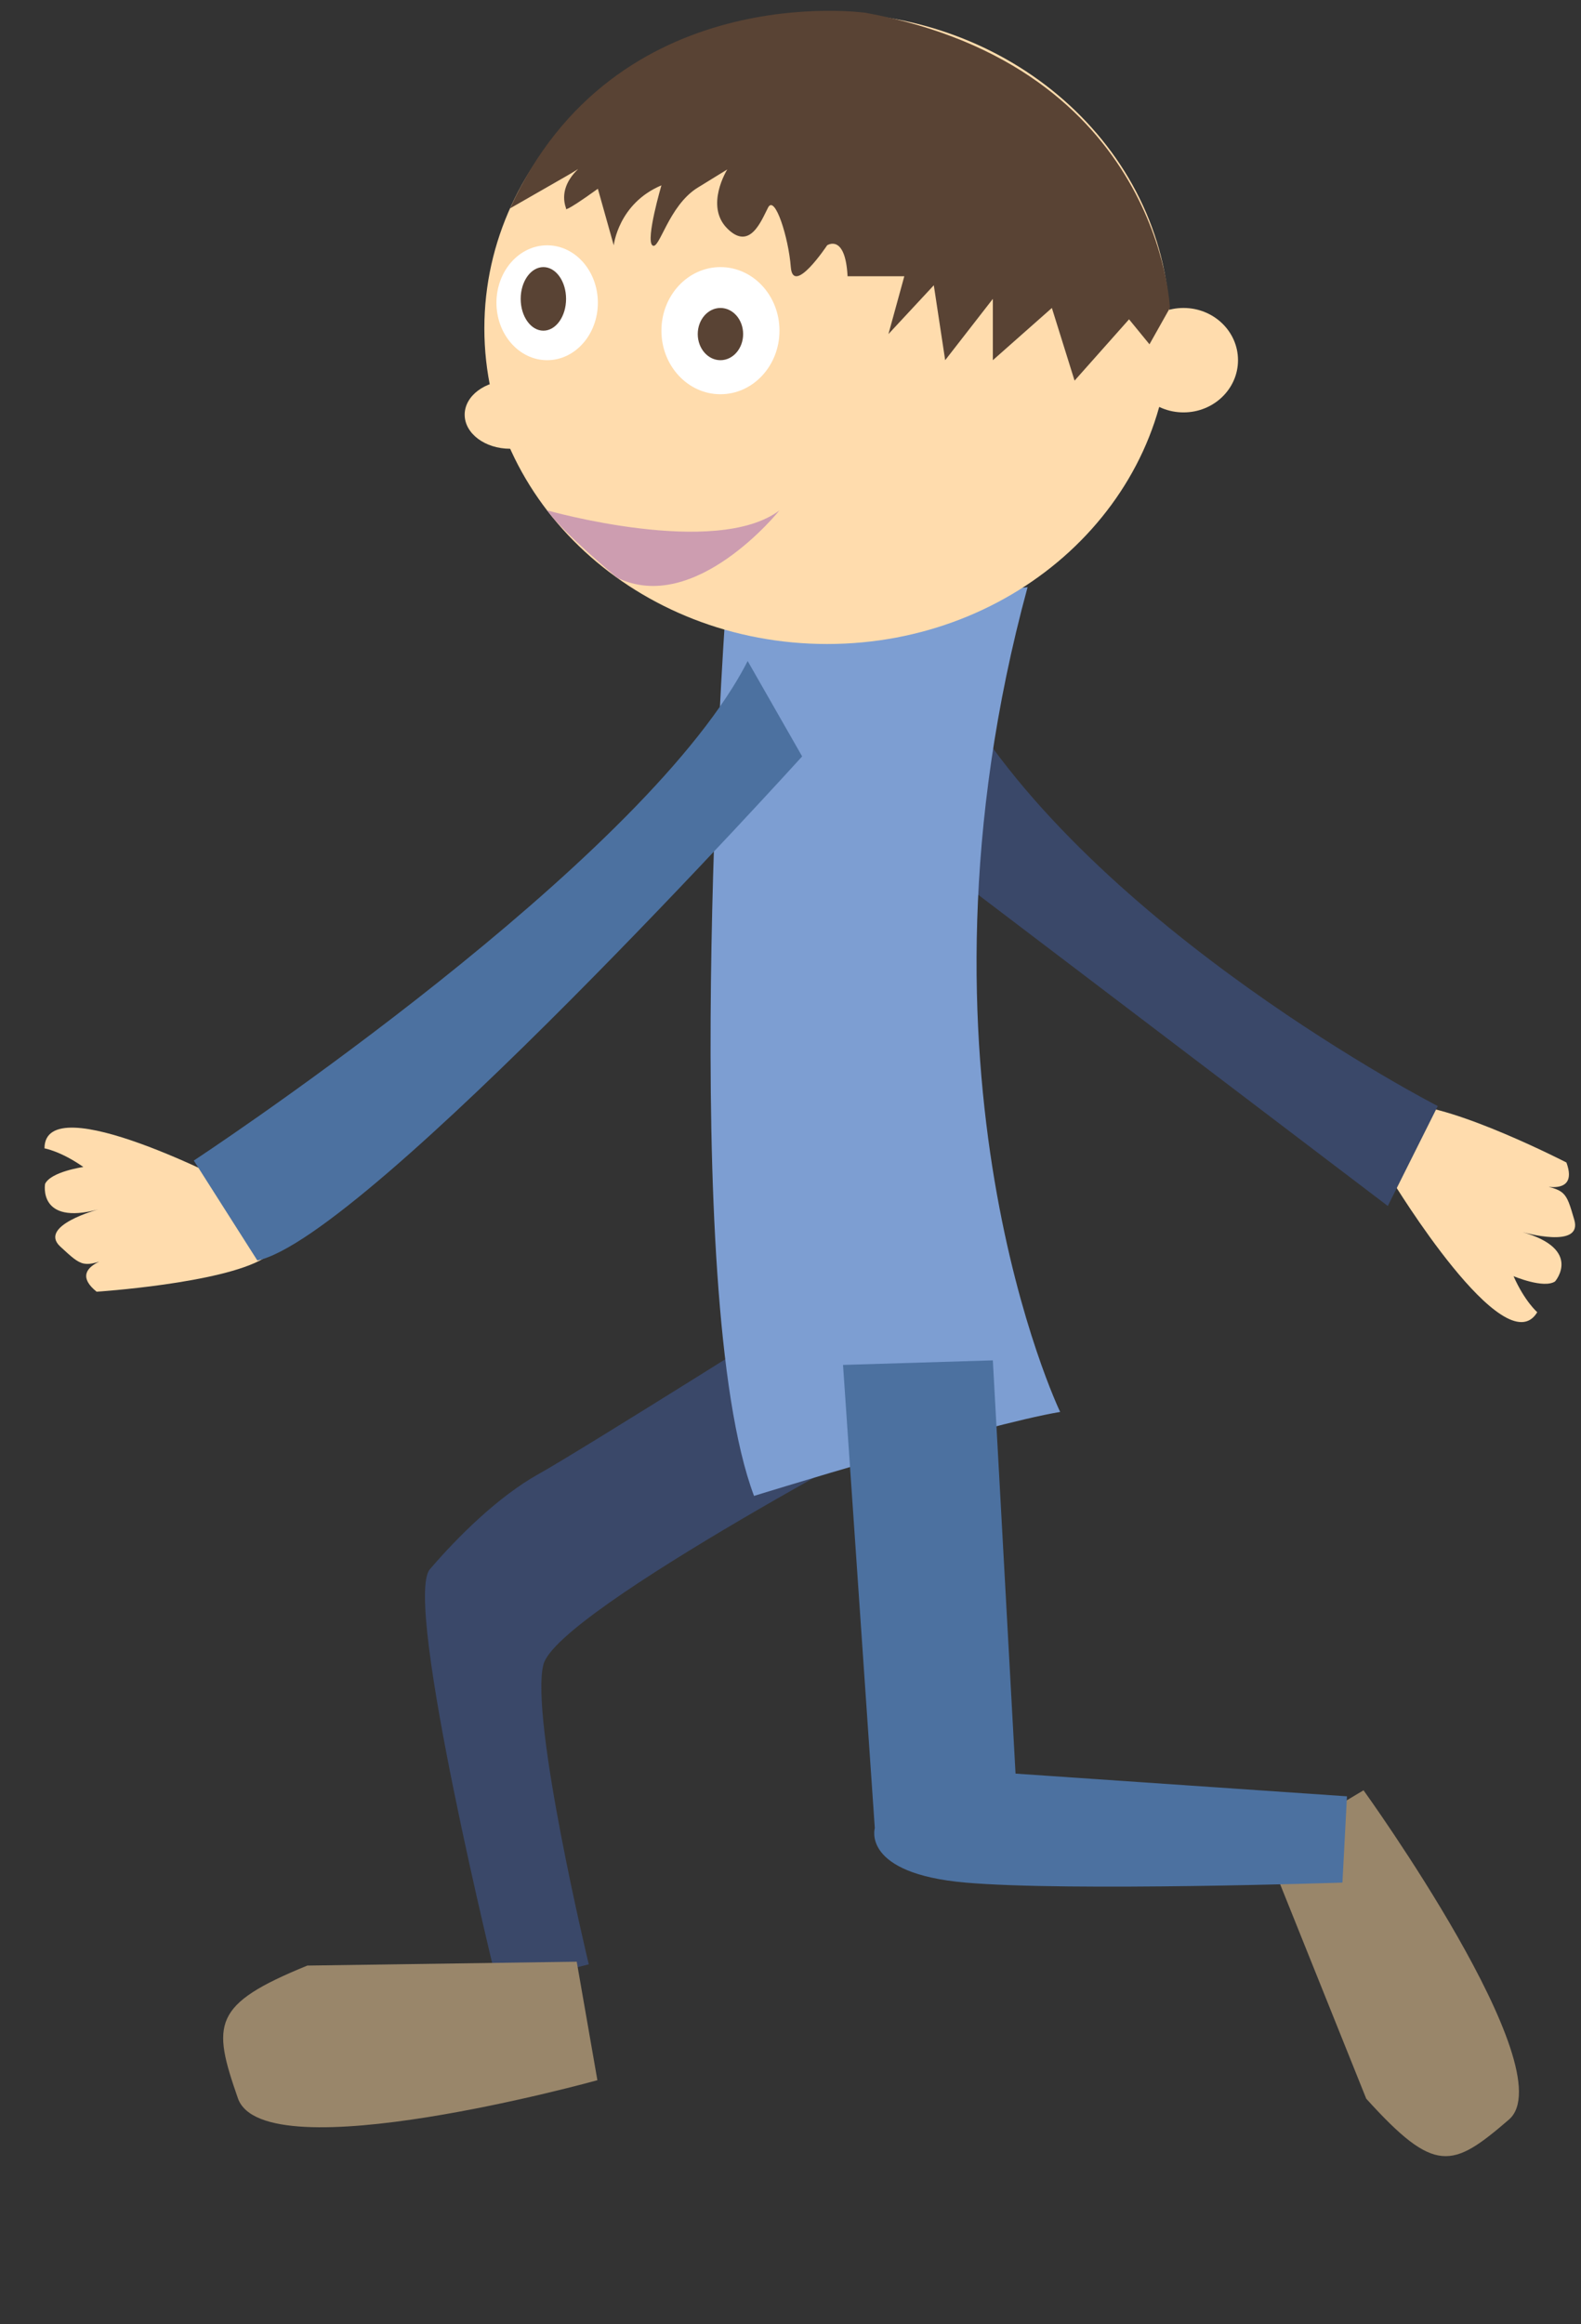 <?xml version="1.0" encoding="UTF-8" standalone="no"?>
<!-- Created with Inkscape (http://www.inkscape.org/) -->

<svg
   xmlns:dc="http://purl.org/dc/elements/1.1/"
   xmlns:cc="http://creativecommons.org/ns#"
   xmlns:rdf="http://www.w3.org/1999/02/22-rdf-syntax-ns#"
   xmlns:svg="http://www.w3.org/2000/svg"
   xmlns="http://www.w3.org/2000/svg"
   xmlns:sodipodi="http://sodipodi.sourceforge.net/DTD/sodipodi-0.dtd"
   xmlns:inkscape="http://www.inkscape.org/namespaces/inkscape"
   width="181"
   height="266"
   id="svg2"
   version="1.1"
   inkscape:version="0.48.4 r9939"
   sodipodi:docname="7.svg">
  <rect width="100%" height="100%" fill="#333333" stroke="none"/>
  <defs
     id="defs4">
    <inkscape:perspective
       sodipodi:type="inkscape:persp3d"
       inkscape:vp_x="0 : 526.18109 : 1"
       inkscape:vp_y="0 : 1000 : 0"
       inkscape:vp_z="744.09448 : 526.18109 : 1"
       inkscape:persp3d-origin="372.04724 : 350.78739 : 1"
       id="perspective10" />
    <clipPath
       id="clipPath3565"
       clipPathUnits="userSpaceOnUse">
      <path
         id="path3567"
         d="M 0,576 788,576 788,0 0,0 0,576 z"
         inkscape:connector-curvature="0" />
    </clipPath>
    <clipPath
       id="clipPath3485"
       clipPathUnits="userSpaceOnUse">
      <path
         id="path3487"
         d="M 0,576 788,576 788,0 0,0 0,576 z"
         inkscape:connector-curvature="0" />
    </clipPath>
    <clipPath
       id="clipPath3409"
       clipPathUnits="userSpaceOnUse">
      <path
         id="path3411"
         d="M 0,576 788,576 788,0 0,0 0,576 z"
         inkscape:connector-curvature="0" />
    </clipPath>
    <clipPath
       id="clipPath3329"
       clipPathUnits="userSpaceOnUse">
      <path
         id="path3331"
         d="M 0,576 788,576 788,0 0,0 0,576 z"
         inkscape:connector-curvature="0" />
    </clipPath>
    <clipPath
       id="clipPath3249"
       clipPathUnits="userSpaceOnUse">
      <path
         id="path3251"
         d="M 0,576 788,576 788,0 0,0 0,576 z"
         inkscape:connector-curvature="0" />
    </clipPath>
    <clipPath
       id="clipPath3169"
       clipPathUnits="userSpaceOnUse">
      <path
         id="path3171"
         d="M 0,576 788,576 788,0 0,0 0,576 z"
         inkscape:connector-curvature="0" />
    </clipPath>
    <clipPath
       id="clipPath3089"
       clipPathUnits="userSpaceOnUse">
      <path
         id="path3091"
         d="M 0,576 788,576 788,0 0,0 0,576 z"
         inkscape:connector-curvature="0" />
    </clipPath>
    <clipPath
       id="clipPath3013"
       clipPathUnits="userSpaceOnUse">
      <path
         id="path3015"
         d="M 0,576 788,576 788,0 0,0 0,576 z"
         inkscape:connector-curvature="0" />
    </clipPath>
    <clipPath
       id="clipPath2933"
       clipPathUnits="userSpaceOnUse">
      <path
         id="path2935"
         d="M 0,576 788,576 788,0 0,0 0,576 z"
         inkscape:connector-curvature="0" />
    </clipPath>
    <clipPath
       id="clipPath2853"
       clipPathUnits="userSpaceOnUse">
      <path
         id="path2855"
         d="M 0,576 788,576 788,0 0,0 0,576 z"
         inkscape:connector-curvature="0" />
    </clipPath>
    <inkscape:perspective
       id="perspective2845"
       inkscape:persp3d-origin="0.5 : 0.33333333 : 1"
       inkscape:vp_z="1 : 0.5 : 1"
       inkscape:vp_y="0 : 1000 : 0"
       inkscape:vp_x="0 : 0.5 : 1"
       sodipodi:type="inkscape:persp3d" />
  </defs>
  <sodipodi:namedview
     id="base"
     pagecolor="#ffffff"
     bordercolor="#666666"
     borderopacity="1.0"
     inkscape:pageopacity="0.0"
     inkscape:pageshadow="2"
     inkscape:zoom="0.98994949"
     inkscape:cx="186.22436"
     inkscape:cy="188.33369"
     inkscape:document-units="px"
     inkscape:current-layer="layer1"
     showgrid="false"
     inkscape:window-width="1871"
     inkscape:window-height="1056"
     inkscape:window-x="49"
     inkscape:window-y="24"
     inkscape:window-maximized="1"
     fit-margin-top="0"
     fit-margin-left="0"
     fit-margin-right="0"
     fit-margin-bottom="0"
     showguides="true"
     inkscape:guide-bbox="true">
    <sodipodi:guide
       orientation="1,0"
       position="91.924,409.112"
       id="guide3637" />
  </sodipodi:namedview>
  <g
     inkscape:label="Layer 1"
     inkscape:groupmode="layer"
     id="layer1"
     transform="translate(-233.661,-687.116)">
    <g
       id="g3481"
       transform="matrix(1.028,0,0,-1.028,-71.921,1089.229)">
      <g
         id="g3483"
         clip-path="url(#clipPath3485)">
        <g
           id="g3489"
           transform="translate(452.352,259.618)">
          <path
             d="m 0,0 c 0,0 12.498,-20.568 16.105,-14.558 0,0 -1.396,1.201 -2.64,4.012 0,0 3.355,-1.423 4.623,-0.587 0,0 3.103,3.56 -3.617,5.489 0,0 6.722,-1.929 5.758,1.373 -0.963,3.298 -0.963,3.299 -4.465,4.019 0,0 5.107,-1.78 3.588,2.364 0,0 -12.377,6.377 -17.846,6.407 L 0,0 z"
             style="fill:#ffdcad;fill-opacity:1;fill-rule:nonzero;stroke:none"
             id="path3491"
             inkscape:connector-curvature="0" />
        </g>
        <g
           id="g3493"
           transform="translate(399.232,296.831)">
          <path
             d="m 0,0 52.582,-39.944 5.563,11.125 c 0,0 -38.426,19.718 -53.594,46.009"
             style="fill:#3a4869;fill-opacity:1;fill-rule:nonzero;stroke:none"
             id="path3495"
             inkscape:connector-curvature="0" />
        </g>
        <g
           id="g3497"
           transform="translate(400.75,233.631)">
          <path
             d="m 0,0 c 0,0 -41.459,-21.742 -42.977,-27.81 -1.517,-6.066 5.056,-33.37 5.056,-33.37 l -10.113,-2.526 c 0,0 -10.618,42.975 -7.584,46.515 3.034,3.54 7.584,8.09 12.135,10.618 4.55,2.526 31.853,19.718 31.853,19.718 l 0,-17.696"
             style="fill:#3a4869;fill-opacity:1;fill-rule:nonzero;stroke:none"
             id="path3499"
             inkscape:connector-curvature="0" />
        </g>
        <g
           id="g3501"
           transform="translate(361.487,172.745)">
          <path
             d="m 0,0 2.301,-13.195 c 0,0 -37.139,-10.304 -40.034,-2.01 C -40.631,-6.91 -40.61,-4.758 -30,-0.43 L 0,0 z"
             style="fill:#99866a;fill-opacity:1;fill-rule:nonzero;stroke:none"
             id="path3503"
             inkscape:connector-curvature="0" />
        </g>
        <g
           id="g3505"
           transform="translate(438.238,185.321)">
          <path
             d="m 0,0 10.873,6.51 c 0,0 22.506,-31.221 16.19,-36.664 -6.317,-5.445 -8.231,-6.137 -15.889,2.327 L 0,0 z"
             style="fill:#99866a;fill-opacity:1;fill-rule:nonzero;stroke:none"
             id="path3507"
             inkscape:connector-curvature="0" />
        </g>
        <g
           id="g3509"
           transform="translate(323.517,259.124)">
          <path
             d="m 0,0 c 0,0 -21.307,11.189 -21.303,4.179 0,0 1.815,-0.309 4.329,-2.075 0,0 -3.608,-0.513 -4.264,-1.88 0,0 -0.826,-4.651 5.927,-2.843 0,0 -6.755,-1.808 -4.23,-4.141 2.527,-2.333 2.529,-2.333 5.898,-1.144 0,0 -5.294,-1.107 -1.855,-3.878 0,0 13.893,0.909 18.594,3.703 L 0,0 z"
             style="fill:#ffdcad;fill-opacity:1;fill-rule:nonzero;stroke:none"
             id="path3511"
             inkscape:connector-curvature="0" />
        </g>
        <g
           id="g3513"
           transform="translate(411.695,325.783)">
          <path
             d="m 0,0 -33.688,-3.568 c 0,0 -5.269,-75.036 3.225,-97.608 0,0 25.6,7.928 34.092,9.35 0,0 -18.264,38 -3.629,91.826"
             style="fill:#7d9ed2;fill-opacity:1;fill-rule:nonzero;stroke:none"
             id="path3515"
             inkscape:connector-curvature="0" />
        </g>
        <g
           id="g3517"
           transform="translate(427.547,354.598)">
          <path
             d="m 0,0 c 0,-19.408 -17.09,-35.141 -38.173,-35.141 -21.083,0 -38.174,15.733 -38.174,35.141 0,19.406 17.091,35.139 38.174,35.139 C -17.09,35.139 0,19.406 0,0"
             style="fill:#ffdcad;fill-opacity:1;fill-rule:nonzero;stroke:none"
             id="path3519"
             inkscape:connector-curvature="0" />
        </g>
        <g
           id="g3521"
           transform="translate(435.131,351.057)">
          <path
             d="m 0,0 c 0,-3.21 -2.717,-5.813 -6.066,-5.813 -3.352,0 -6.069,2.603 -6.069,5.813 0,3.212 2.717,5.815 6.069,5.815 C -2.717,5.815 0,3.212 0,0"
             style="fill:#ffdcad;fill-opacity:1;fill-rule:nonzero;stroke:none"
             id="path3523"
             inkscape:connector-curvature="0" />
        </g>
        <g
           id="g3525"
           transform="translate(363.84,357.453)">
          <path
             d="m 0,0 c 0,-3.533 -2.528,-6.396 -5.646,-6.396 -3.12,0 -5.647,2.863 -5.647,6.396 0,3.531 2.527,6.395 5.647,6.395 C -2.528,6.395 0,3.531 0,0"
             style="fill:#ffffff;fill-opacity:1;fill-rule:nonzero;stroke:none"
             id="path3527"
             inkscape:connector-curvature="0" />
        </g>
        <g
           id="g3529"
           transform="translate(384.066,354.344)">
          <path
             d="m 0,0 c 0,-3.908 -2.943,-7.078 -6.574,-7.078 -3.631,0 -6.573,3.17 -6.573,7.078 0,3.909 2.942,7.078 6.573,7.078 C -2.943,7.078 0,3.909 0,0"
             style="fill:#ffffff;fill-opacity:1;fill-rule:nonzero;stroke:none"
             id="path3531"
             inkscape:connector-curvature="0" />
        </g>
        <g
           id="g3533"
           transform="translate(360.3,357.883)">
          <path
             d="m 0,0 c 0,-1.955 -1.132,-3.539 -2.527,-3.539 -1.395,0 -2.527,1.584 -2.527,3.539 0,1.955 1.132,3.539 2.527,3.539 C -1.132,3.539 0,1.955 0,0"
             style="fill:#594334;fill-opacity:1;fill-rule:nonzero;stroke:none"
             id="path3535"
             inkscape:connector-curvature="0" />
        </g>
        <g
           id="g3537"
           transform="translate(380.019,353.965)">
          <path
             d="m 0,0 c 0,-1.605 -1.132,-2.908 -2.527,-2.908 -1.396,0 -2.528,1.303 -2.528,2.908 0,1.605 1.132,2.907 2.528,2.907 C -1.132,2.907 0,1.605 0,0"
             style="fill:#594334;fill-opacity:1;fill-rule:nonzero;stroke:none"
             id="path3539"
             inkscape:connector-curvature="0" />
        </g>
        <g
           id="g3541"
           transform="translate(354.064,367.96)">
          <path
             d="m 0,0 c 0,0 2.697,1.552 6.236,3.574 3.54,2.023 -1.263,-0.07 0,-3.574 0,0 -0.504,-0.726 3.54,2.183 l 1.769,-6.295 c 0,0 0.507,4.652 5.309,6.675 0,0 -1.768,-6.019 -1.01,-6.675 0.759,-0.657 1.77,4.4 5.056,6.423 l 3.287,2.022 c 0,0 -2.528,-4.045 0,-6.572 2.526,-2.53 3.792,0.883 4.549,2.337 0.759,1.454 2.276,-3.349 2.528,-6.636 0.255,-3.285 4.046,2.426 4.046,2.426 0,0 2.023,1.351 2.276,-3.445 l 6.319,0 -1.768,-6.438 5.053,5.434 1.266,-8.342 5.308,6.826 0,-6.826 6.574,5.815 2.528,-8.091 6.066,6.826 2.276,-2.78 2.275,4.045 c 0,0 -1.012,26.798 -33.877,32.864 0,0 -27.895,3.975 -39.606,-21.776"
             style="fill:#594334;fill-opacity:1;fill-rule:nonzero;stroke:none"
             id="path3543"
             inkscape:connector-curvature="0" />
        </g>
        <g
           id="g3545"
           transform="translate(358.194,334.336)">
          <path
             d="m 0,0 c 0,0 18.793,-5.344 25.872,0 0,0 -9.389,-11.734 -18.092,-7.492 0,0 -6.044,5.027 -7.78,7.492"
             style="fill:#cd9db0;fill-opacity:1;fill-rule:nonzero;stroke:none"
             id="path3547"
             inkscape:connector-curvature="0" />
        </g>
        <g
           id="g3549"
           transform="translate(359.12,344.99)">
          <path
             d="m 0,0 c 0,-2.095 -2.265,-3.793 -5.056,-3.793 -2.793,0 -5.056,1.698 -5.056,3.793 0,2.094 2.263,3.791 5.056,3.791 C -2.265,3.791 0,2.094 0,0"
             style="fill:#ffdcad;fill-opacity:1;fill-rule:nonzero;stroke:none"
             id="path3551"
             inkscape:connector-curvature="0" />
        </g>
        <g
           id="g3553"
           transform="translate(391.143,239.191)">
          <path
             d="m 0,0 3.539,-51.571 c 0,0 -1.516,-5.058 10.113,-6.068 11.627,-1.01 41.965,0 41.965,0 l 0.506,9.608 -36.911,2.527 L 16.685,0.507 0,0 z"
             style="fill:#4c71a0;fill-opacity:1;fill-rule:nonzero;stroke:none"
             id="path3555"
             inkscape:connector-curvature="0" />
        </g>
        <g
           id="g3557"
           transform="translate(386.591,306.943)">
          <path
             d="m 0,0 c 0,0 -48.538,-53.595 -60.673,-56.124 l -7.077,11.125 c 0,0 45.915,30.146 60.012,52.683 0.621,0.994 1.18,1.972 1.671,2.933"
             style="fill:#4c71a0;fill-opacity:1;fill-rule:nonzero;stroke:none"
             id="path3559"
             inkscape:connector-curvature="0" />
        </g>
      </g>
    </g>
  </g>
</svg>
